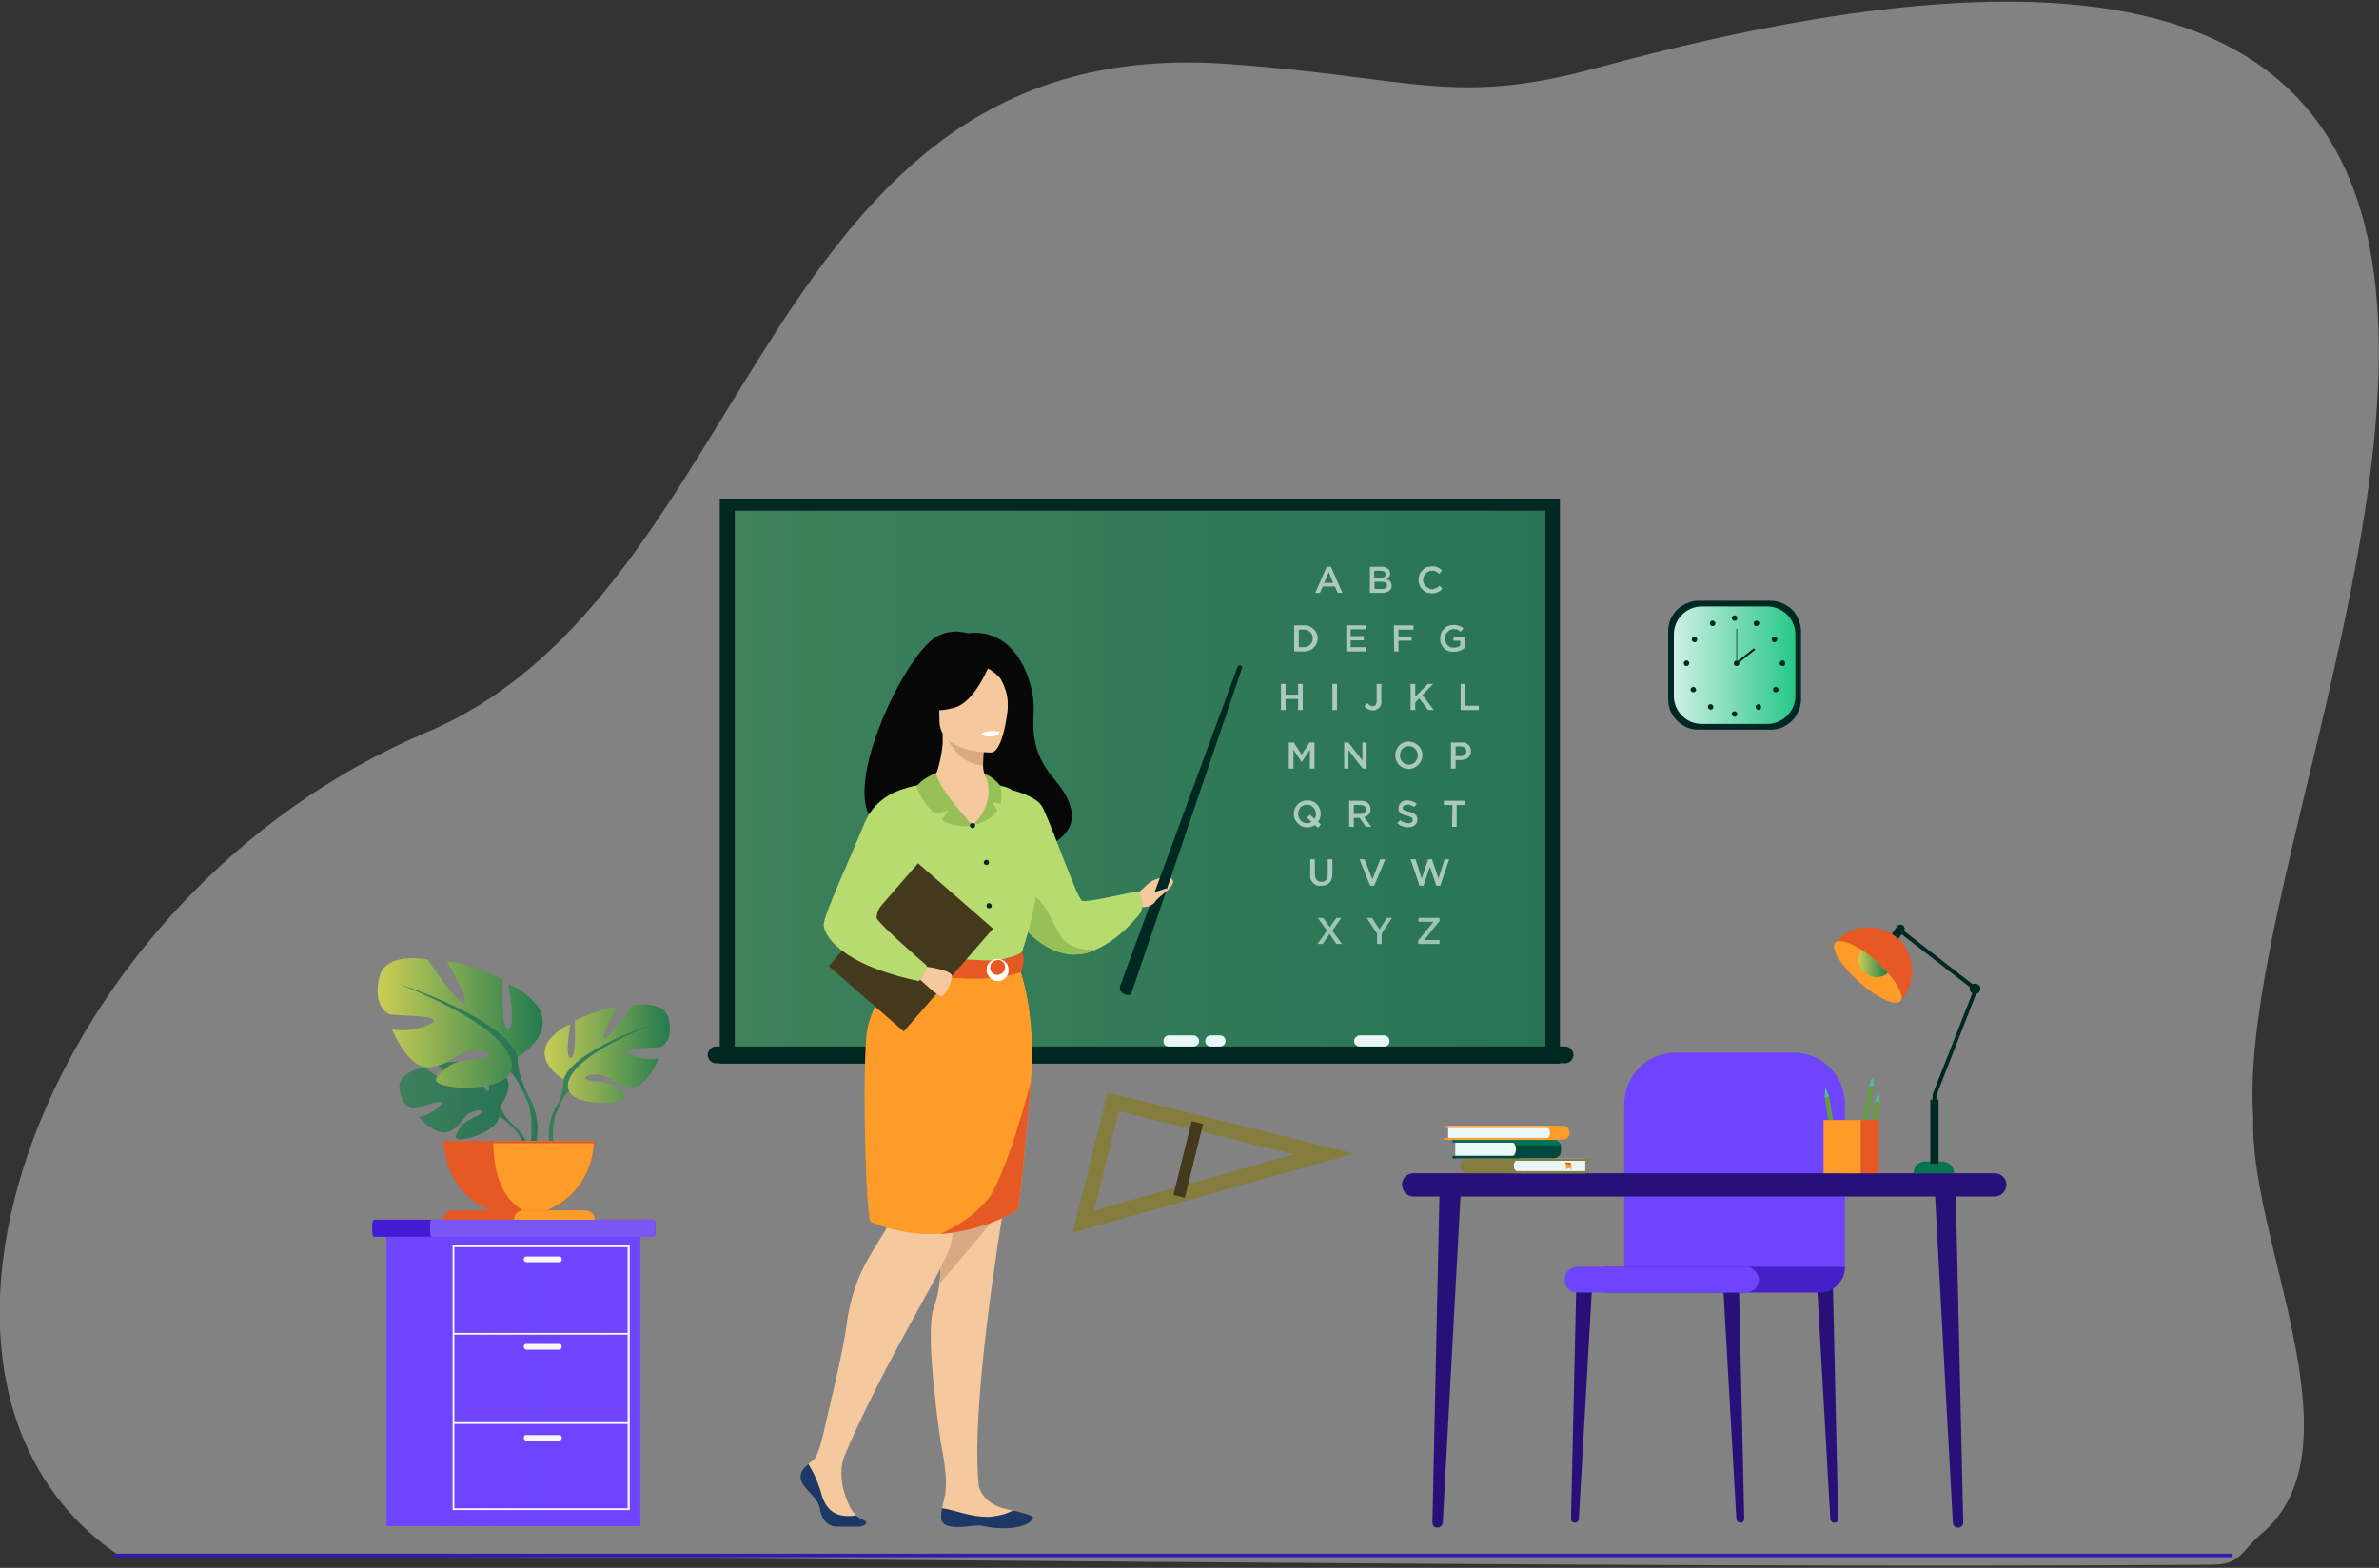 <svg version="1.2" xmlns="http://www.w3.org/2000/svg" viewBox="0 0 666 439" width="666" height="439">
	<rect x="0" y="0" width="666" height="439" fill="#333333" stroke="none"/>
	<title>login-img-purple-svg</title>
	<defs>
		<clipPath clipPathUnits="userSpaceOnUse" id="cp1">
			<path d="m-27-21h744v504h-744z"/>
		</clipPath>
		<linearGradient id="g1" x1="205.7" y1="218.7" x2="432.6" y2="218.7" gradientUnits="userSpaceOnUse">
			<stop offset="0" stop-color="#3e815b"/>
			<stop offset="1" stop-color="#277455"/>
		</linearGradient>
		<linearGradient id="g2" x1="468.6" y1="186.3" x2="502.6" y2="186.3" gradientUnits="userSpaceOnUse">
			<stop offset="0" stop-color="#ceefe5"/>
			<stop offset="1" stop-color="#27c888"/>
		</linearGradient>
		<linearGradient id="g3" x1="123.7" y1="386.8" x2="179.2" y2="386.8" gradientUnits="userSpaceOnUse">
			<stop offset="0" stop-color="#6e44ff" stop-opacity=".7"/>
			<stop offset="1" stop-color="#6e44ff"/>
		</linearGradient>
		<linearGradient id="g4" x1="520.3" y1="269.7" x2="528.5" y2="269.7" gradientUnits="userSpaceOnUse">
			<stop offset="0" stop-color="#cbce55"/>
			<stop offset="1" stop-color="#217b4f"/>
		</linearGradient>
		<linearGradient id="g5" x1="111.8" y1="308.2" x2="142.3" y2="308.2" gradientUnits="userSpaceOnUse">
			<stop offset="0" stop-color="#3e815b"/>
			<stop offset="1" stop-color="#277455"/>
		</linearGradient>
		<linearGradient id="g6" x1="115.4" y1="310.6" x2="144.4" y2="310.6" gradientUnits="userSpaceOnUse">
			<stop offset="0" stop-color="#3e815b"/>
			<stop offset="1" stop-color="#277455"/>
		</linearGradient>
		<linearGradient id="g7" x1="142.8" y1="319.5" x2="148.6" y2="319.5" gradientUnits="userSpaceOnUse">
			<stop offset="0" stop-color="#3e815b"/>
			<stop offset="1" stop-color="#277455"/>
		</linearGradient>
		<linearGradient id="g8" x1="152.5" y1="295" x2="187.5" y2="295" gradientUnits="userSpaceOnUse">
			<stop offset="0" stop-color="#cbce55"/>
			<stop offset="1" stop-color="#217b4f"/>
		</linearGradient>
		<linearGradient id="g9" x1="155.6" y1="299.2" x2="183.1" y2="299.2" gradientUnits="userSpaceOnUse">
			<stop offset="0" stop-color="#3e815b"/>
			<stop offset="1" stop-color="#277455"/>
		</linearGradient>
		<linearGradient id="g10" x1="153.5" y1="315.5" x2="156.7" y2="315.5" gradientUnits="userSpaceOnUse">
			<stop offset="0" stop-color="#3e815b"/>
			<stop offset="1" stop-color="#277455"/>
		</linearGradient>
		<linearGradient id="g11" x1="105.7" y1="286.4" x2="151.9" y2="286.4" gradientUnits="userSpaceOnUse">
			<stop offset="0" stop-color="#cbce55"/>
			<stop offset="1" stop-color="#217b4f"/>
		</linearGradient>
		<linearGradient id="g12" x1="111.5" y1="292" x2="147.7" y2="292" gradientUnits="userSpaceOnUse">
			<stop offset="0" stop-color="#3e815b"/>
			<stop offset="1" stop-color="#277455"/>
		</linearGradient>
		<linearGradient id="g13" x1="146.3" y1="313.5" x2="150.5" y2="313.5" gradientUnits="userSpaceOnUse">
			<stop offset="0" stop-color="#3e815b"/>
			<stop offset="1" stop-color="#277455"/>
		</linearGradient>
	</defs>
	<style>
		.s0 { opacity: .4;fill: #f8f8f8 } 
		.s1 { fill: url(#g1) } 
		.s2 { fill: #002822 } 
		.s3 { fill: #eaf7f9 } 
		.s4 { fill: url(#g2) } 
		.s5 { fill: #451cd5 } 
		.s6 { fill: #7a57f3 } 
		.s7 { fill: #6f45ff } 
		.s8 { fill: url(#g3) } 
		.s9 { fill: #f8f8f8 } 
		.s10 { fill: #271078 } 
		.s11 { fill: #6e44ff } 
		.s12 { fill: #451fc8 } 
		.s13 { fill: #01483f } 
		.s14 { fill: #067254 } 
		.s15 { fill: #c9fce9 } 
		.s16 { fill: #847d3d } 
		.s17 { fill: #fd9c28 } 
		.s18 { fill: #e65924 } 
		.s19 { fill: url(#g4) } 
		.s20 { fill: #45391d } 
		.s21 { fill: #f5c99d } 
		.s22 { fill: #d8a982 } 
		.s23 { fill: #070707 } 
		.s24 { fill: #b8db70 } 
		.s25 { fill: #97c157 } 
		.s26 { fill: #ffffff } 
		.s27 { fill: #1e3865 } 
		.s28 { fill: #679b40 } 
		.s29 { fill: #4ac195 } 
		.s30 { fill: url(#g5) } 
		.s31 { fill: url(#g6) } 
		.s32 { fill: url(#g7) } 
		.s33 { fill: url(#g8) } 
		.s34 { fill: url(#g9) } 
		.s35 { fill: url(#g10) } 
		.s36 { fill: url(#g11) } 
		.s37 { fill: url(#g12) } 
		.s38 { fill: url(#g13) } 
		.s39 { fill: #3918ab } 
	</style>
	<g id="Clip-Path: Group_87-2" clip-path="url(#cp1)">
		<g id="Group_87-2">
			<g id="Group_86">
				<path id="Path_2204" class="s0" d="m630.8 312.9c-1.3 33.8 29.9 90.5 3.6 115.4-7.7 6.2-6.5 9.9-16 9.8-167.5 1.2-416.6-2.4-585.1-2.6-71.6-48.6-21.2-185.1 86.2-230.5 93.4-39.5 92.1-196.5 224.1-187.1 52 3.7 63.2 12 103.1 1.2 346.2-94.3 176.9 194.9 184.1 293.8z"/>
				<g id="Group_85">
					<path id="Rectangle_7" class="s1" d="m205.7 143h226.9v151.5h-226.9z"/>
					<g id="Group_34">
						<path id="Path_2205" fill-rule="evenodd" class="s2" d="m436.7 297.8h-235.2v-158.2h235.2zm-231-3.3h226.9v-151.5h-226.9z"/>
					</g>
					<path id="Path_2206" class="s2" d="m438.2 297.7h-237.8q-0.4 0-0.9-0.2-0.4-0.2-0.7-0.5-0.3-0.3-0.5-0.8-0.2-0.4-0.2-0.8 0-0.5 0.2-0.9 0.2-0.5 0.5-0.8 0.3-0.3 0.7-0.5 0.5-0.2 0.9-0.2h237.8q0.4 0 0.9 0.2 0.4 0.2 0.7 0.5 0.3 0.3 0.5 0.8 0.2 0.4 0.2 0.9 0 0.4-0.2 0.8-0.2 0.5-0.5 0.8-0.3 0.3-0.7 0.5-0.5 0.2-0.9 0.2z"/>
					<path id="Path_2207" class="s3" d="m387.5 293h-6.8q-0.4 0-0.6-0.1-0.3-0.1-0.5-0.3-0.3-0.3-0.4-0.5-0.1-0.3-0.1-0.6 0-0.3 0.1-0.6 0.1-0.3 0.4-0.5 0.2-0.2 0.5-0.4 0.2-0.1 0.6-0.1h6.8q0.3 0 0.6 0.1 0.3 0.2 0.5 0.4 0.2 0.2 0.3 0.5 0.1 0.3 0.1 0.6 0 0.3-0.1 0.6-0.1 0.2-0.3 0.5-0.2 0.2-0.5 0.3-0.3 0.1-0.6 0.1z"/>
					<path id="Rectangle_8" class="s3" d="m337.4 291.5c0-0.9 0.7-1.6 1.5-1.6h2.7c0.8 0 1.5 0.7 1.5 1.6 0 0.8-0.7 1.5-1.5 1.5h-2.7c-0.8 0-1.5-0.7-1.5-1.5z"/>
					<path id="Path_2208" class="s3" d="m334.1 293h-6.9q-0.3 0-0.6-0.1-0.3-0.1-0.5-0.3-0.2-0.3-0.3-0.5-0.1-0.3-0.1-0.6 0-0.3 0.1-0.6 0.1-0.3 0.3-0.5 0.2-0.2 0.5-0.4 0.3-0.1 0.6-0.1h6.9q0.3 0 0.6 0.1 0.3 0.2 0.5 0.4 0.2 0.2 0.4 0.5 0.1 0.3 0.1 0.6 0 0.3-0.1 0.6-0.2 0.2-0.4 0.5-0.2 0.2-0.5 0.3-0.3 0.1-0.6 0.1z"/>
					<g id="Group_41">
						<path id="Rectangle_9" class="s2" d="m475.6 168.2h20c1.1 0 2.3 0.2 3.3 0.7 1 0.4 2 1 2.8 1.8 0.8 0.8 1.4 1.8 1.8 2.8 0.5 1.1 0.7 2.2 0.7 3.3v18.9c0 1.2-0.2 2.3-0.7 3.3-0.4 1.1-1 2-1.8 2.8-0.8 0.8-1.8 1.4-2.8 1.9-1 0.4-2.2 0.6-3.3 0.6h-20c-1.1 0-2.3-0.2-3.3-0.6-1-0.5-2-1.1-2.8-1.9-0.8-0.8-1.4-1.7-1.9-2.8-0.4-1-0.6-2.1-0.6-3.3v-18.9c0-1.1 0.2-2.2 0.6-3.3 0.5-1 1.1-2 1.9-2.8 0.8-0.8 1.8-1.4 2.8-1.8 1-0.5 2.2-0.7 3.3-0.7z"/>
						<path id="Rectangle_10" class="s4" d="m476.4 169.8h18.3q1.6 0 3 0.6 1.5 0.6 2.6 1.7 1.1 1.1 1.7 2.5 0.6 1.5 0.6 3v17.3q0 1.6-0.6 3-0.6 1.4-1.7 2.5-1.1 1.1-2.6 1.7-1.4 0.6-3 0.6h-18.3q-1.5 0-3-0.6-1.4-0.6-2.5-1.7-1.1-1.1-1.7-2.5-0.6-1.4-0.6-3v-17.3q0-1.5 0.6-3 0.6-1.4 1.7-2.5 1.1-1.1 2.5-1.7 1.5-0.6 3-0.6z"/>
						<g id="Group_37">
							<g id="Group_35">
								<path id="Path_2209" class="s2" d="m484.8 173.1c0-0.3 0.2-0.6 0.5-0.7 0.3-0.2 0.6-0.1 0.8 0.1 0.3 0.2 0.3 0.6 0.2 0.9-0.1 0.3-0.4 0.4-0.7 0.4q-0.2 0-0.3 0-0.1-0.1-0.2-0.2-0.2-0.1-0.2-0.2-0.1-0.2-0.1-0.3z"/>
								<path id="Path_2210" class="s2" d="m491 174.2c0.2-0.3 0.5-0.5 0.8-0.4 0.3 0 0.6 0.2 0.7 0.5 0.1 0.3-0.1 0.6-0.3 0.8-0.2 0.2-0.6 0.3-0.9 0.1q-0.1-0.1-0.2-0.2-0.1-0.1-0.1-0.3-0.1-0.1 0-0.3 0-0.1 0-0.2z"/>
								<path id="Path_2211" class="s2" d="m496.4 178.4c0.2-0.2 0.6-0.2 0.8 0 0.3 0.2 0.4 0.5 0.3 0.8 0 0.3-0.3 0.5-0.6 0.6-0.3 0.1-0.6-0.1-0.8-0.3q0-0.2-0.1-0.3 0-0.2 0-0.3 0.1-0.2 0.2-0.3 0-0.1 0.2-0.2z"/>
								<path id="Path_2212" class="s2" d="m499 184.9c0.3 0 0.6 0.2 0.7 0.5 0.1 0.3 0.1 0.6-0.1 0.9-0.3 0.2-0.6 0.2-0.9 0.1-0.3-0.1-0.5-0.4-0.5-0.7q0-0.1 0.1-0.3 0.1-0.1 0.2-0.2 0.1-0.1 0.2-0.2 0.2-0.1 0.3-0.1z"/>
								<path id="Path_2213" class="s2" d="m497.7 192.6c0.2 0.2 0.3 0.6 0.1 0.9-0.2 0.3-0.6 0.4-1 0.3-0.3-0.1-0.5-0.5-0.4-0.9 0-0.3 0.4-0.6 0.7-0.6q0.1 0 0.2 0 0 0.1 0.1 0.1 0.1 0 0.1 0.1 0.1 0 0.2 0.1z"/>
								<path id="Path_2214" class="s2" d="m492.8 197.4c0.3 0.3 0.3 0.7 0.1 1-0.2 0.3-0.6 0.4-0.9 0.3-0.4-0.2-0.5-0.5-0.5-0.9 0.1-0.4 0.4-0.6 0.8-0.6q0.1 0 0.1 0 0.1 0 0.2 0 0 0.1 0.1 0.1 0.1 0 0.1 0.1z"/>
								<path id="Path_2215" class="s2" d="m484.8 199.9c0-0.3 0.2-0.6 0.5-0.7 0.3-0.1 0.6-0.1 0.8 0.2 0.3 0.2 0.3 0.5 0.2 0.8-0.1 0.3-0.4 0.5-0.7 0.5q-0.2 0-0.3-0.1-0.1 0-0.2-0.2-0.2-0.1-0.2-0.2-0.1-0.1-0.1-0.3z"/>
							</g>
							<g id="Group_36">
								<path id="Path_2216" class="s2" d="m480.2 174.3q0 0.1 0 0.1 0 0.1 0 0.2 0 0.1 0 0.1c-0.1 0.4-0.4 0.6-0.8 0.6-0.4 0-0.7-0.3-0.7-0.7-0.1-0.3 0.2-0.7 0.5-0.8 0.4-0.1 0.7 0 0.9 0.4q0.1 0 0.1 0.1z"/>
								<path id="Path_2217" class="s2" d="m475 178.6q0.1 0.1 0.1 0.3 0.1 0.1 0 0.3 0 0.1-0.1 0.3c-0.1 0.2-0.4 0.4-0.8 0.3-0.3-0.1-0.5-0.3-0.6-0.6 0-0.3 0.1-0.6 0.3-0.8 0.3-0.2 0.6-0.2 0.9 0q0.1 0.1 0.2 0.2z"/>
								<path id="Path_2218" class="s2" d="m472.5 185q0.1 0.1 0.2 0.2 0.1 0.1 0.2 0.2 0 0.2 0 0.3c0 0.3-0.2 0.6-0.4 0.7-0.3 0.1-0.7 0.1-0.9-0.1-0.2-0.3-0.3-0.6-0.2-0.9 0.2-0.3 0.4-0.5 0.8-0.5q0.1 0 0.3 0.1z"/>
								<path id="Path_2219" class="s2" d="m473.6 192.5q0.1-0.1 0.2-0.1 0 0 0.1-0.1 0.1 0 0.1 0c0.4 0 0.7 0.3 0.8 0.6 0.1 0.4-0.1 0.8-0.5 0.9-0.3 0.1-0.7 0-0.9-0.3-0.2-0.3-0.2-0.7 0.1-0.9q0.1-0.1 0.1-0.1z"/>
								<path id="Path_2220" class="s2" d="m478.6 197.2q0.1 0 0.3 0 0.1 0 0.3 0 0.1 0.1 0.2 0.2c0.3 0.2 0.3 0.6 0.2 0.8-0.1 0.3-0.4 0.5-0.7 0.5-0.3 0-0.6-0.2-0.7-0.5-0.1-0.2-0.1-0.6 0.1-0.8q0.2-0.1 0.3-0.2z"/>
							</g>
						</g>
						<g id="Group_40">
							<path id="Path_2221" class="s2" d="m485.4 185.7c0-0.3 0.2-0.6 0.5-0.7 0.3-0.1 0.6 0 0.8 0.2 0.2 0.2 0.3 0.5 0.2 0.8-0.2 0.3-0.4 0.5-0.7 0.5q-0.2 0-0.3-0.1-0.2 0-0.3-0.1-0.1-0.1-0.2-0.3 0-0.1 0-0.3z"/>
							<g id="Group_38">
								<path id="Rectangle_11" class="s2" d="m486.1 176.1h0.2v9.6h-0.2z"/>
							</g>
							<g id="Group_39">
								<path id="Rectangle_12" class="s2" d="m485.9 185.5l5.1-4 0.4 0.4-5.1 4.1z"/>
							</g>
						</g>
					</g>
					<path id="Path_2222" class="s5" d="m183.5 342.8v2.2c0 0.7-0.3 1.3-0.6 1.3h-78.2c-0.3 0-0.5-0.6-0.5-1.3v-2.2c0-0.7 0.2-1.3 0.5-1.3h78.2c0.3 0 0.6 0.6 0.6 1.3z"/>
					<path id="Path_2223" class="s6" d="m183.5 342.8v2.2c0 0.7-0.2 1.3-0.5 1.3h-62.1c-0.3 0-0.5-0.6-0.5-1.3v-2.2c0-0.7 0.2-1.3 0.5-1.3h62.1c0.3 0 0.5 0.6 0.5 1.3z"/>
					<path id="Rectangle_13" class="s7" d="m108.2 346.3h71v81h-71z"/>
					<path id="Rectangle_14" class="s8" d="m123.7 346.3h55.5v81h-55.5z"/>
					<g id="Group_45">
						<g id="Group_42">
							<path id="Path_2224" fill-rule="evenodd" class="s9" d="m176.3 422.8h-49.6v-74.2h49.6zm-49.1-0.5h48.5v-73.1h-48.5z"/>
						</g>
						<g id="Group_43">
							<path id="Rectangle_15" class="s9" d="m127 373.2h49v0.5h-49z"/>
						</g>
						<g id="Group_44">
							<path id="Rectangle_16" class="s9" d="m127 398.2h49v0.5h-49z"/>
						</g>
						<path id="Path_2225" class="s9" d="m156.5 353.4h-9.1q-0.2 0-0.3-0.1-0.1 0-0.3-0.1-0.1-0.1-0.1-0.3-0.1-0.1-0.1-0.3 0-0.2 0.1-0.3 0-0.2 0.1-0.3 0.2-0.1 0.3-0.1 0.1-0.1 0.3-0.1h9.1q0.2 0 0.3 0.1 0.2 0 0.3 0.1 0.1 0.1 0.1 0.3 0.1 0.1 0.1 0.3 0 0.2-0.1 0.3 0 0.2-0.1 0.3-0.1 0.1-0.3 0.1-0.1 0.1-0.3 0.1z"/>
						<path id="Path_2226" class="s9" d="m156.5 377.9h-9.1q-0.2 0-0.3-0.1-0.1-0.1-0.3-0.2-0.1-0.1-0.1-0.2-0.1-0.2-0.1-0.3 0-0.2 0.1-0.3 0-0.2 0.1-0.3 0.2-0.1 0.3-0.2 0.1 0 0.3 0h9.1q0.2 0 0.3 0 0.2 0.1 0.3 0.2 0.1 0.1 0.1 0.3 0.1 0.1 0.1 0.3 0 0.1-0.1 0.3 0 0.1-0.1 0.2-0.1 0.1-0.3 0.2-0.1 0.1-0.3 0.1z"/>
						<path id="Path_2227" class="s9" d="m156.5 403.4h-9.1q-0.2 0-0.3-0.1-0.1-0.1-0.3-0.2-0.1-0.1-0.1-0.2-0.1-0.2-0.1-0.3 0-0.2 0.1-0.3 0-0.2 0.1-0.3 0.2-0.1 0.3-0.2 0.1 0 0.3 0h9.1q0.2 0 0.3 0 0.2 0.1 0.3 0.2 0.1 0.1 0.1 0.3 0.1 0.1 0.1 0.3 0 0.1-0.1 0.3 0 0.1-0.1 0.2-0.1 0.1-0.3 0.2-0.1 0.1-0.3 0.1z"/>
					</g>
					<g id="Group_46">
						<path id="Path_2228" class="s10" d="m486.8 426.3q-0.2-0.1-0.3-0.3-0.2-0.1-0.3-0.3-0.1-0.2-0.1-0.4l-3.8-67 4.5 0.6 1.5 66.4q0 0.2-0.1 0.4 0 0.2-0.2 0.3-0.1 0.2-0.3 0.3-0.2 0-0.4 0h-0.1q-0.2 0-0.4 0z"/>
					</g>
					<g id="Group_47">
						<path id="Path_2229" class="s10" d="m513.1 426.3q-0.2-0.1-0.3-0.3-0.2-0.1-0.3-0.3-0.1-0.2-0.1-0.4l-3.8-67 4.5 0.6 1.5 66.4q0 0.2 0 0.4-0.1 0.2-0.3 0.3-0.1 0.2-0.3 0.3-0.2 0-0.4 0h-0.1q-0.2 0-0.4 0z"/>
					</g>
					<g id="Group_48">
						<path id="Path_2230" class="s10" d="m440.9 426.3h-0.1q-0.2 0-0.4 0-0.2-0.1-0.3-0.3-0.2-0.1-0.2-0.3-0.1-0.2-0.1-0.4l1.5-66.4 4.5-0.6-3.8 67q0 0.2-0.1 0.4-0.1 0.2-0.3 0.3-0.1 0.2-0.3 0.3-0.2 0-0.4 0z"/>
					</g>
					<path id="Path_2231" class="s11" d="m454.7 356.5v-47.3c0-1.9 0.4-3.8 1.1-5.6 0.7-1.7 1.8-3.3 3.1-4.7 1.4-1.3 3-2.4 4.7-3.1 1.8-0.7 3.7-1.1 5.6-1.1h32.8c1.9 0 3.8 0.4 5.6 1.1 1.7 0.7 3.3 1.8 4.7 3.1 1.3 1.4 2.4 3 3.1 4.7 0.7 1.8 1.1 3.7 1.1 5.6v45.5z"/>
					<path id="Rectangle_17" class="s12" d="m509.3 361.9h-60.5v-7.2h67.7q0 1.5-0.5 2.8-0.6 1.3-1.6 2.3-1 1-2.3 1.6-1.3 0.5-2.8 0.5z"/>
					<path id="Rectangle_18" class="s11" d="m488.8 361.9h-47.2q-0.7 0-1.4-0.3-0.6-0.2-1.2-0.7-0.5-0.5-0.7-1.2-0.3-0.7-0.3-1.4 0-0.7 0.3-1.3 0.2-0.7 0.7-1.2 0.6-0.5 1.2-0.8 0.7-0.3 1.4-0.3h47.2q0.7 0 1.3 0.3 0.7 0.3 1.2 0.8 0.5 0.5 0.8 1.2 0.3 0.6 0.3 1.3 0 0.7-0.3 1.4-0.3 0.7-0.8 1.2-0.5 0.5-1.2 0.7-0.6 0.3-1.3 0.3z"/>
					<g id="Group_51">
						<g id="Group_49">
							<path id="Path_2232" class="s10" d="m547.6 427.6q-0.3-0.1-0.5-0.3-0.2-0.2-0.3-0.5-0.1-0.2-0.1-0.5l-5.1-93.8 5.9 0.7 2.1 93.1q0 0.3-0.1 0.5-0.1 0.3-0.3 0.5-0.2 0.2-0.4 0.3-0.3 0.1-0.6 0.1h-0.1q-0.3 0-0.5-0.1z"/>
						</g>
						<g id="Group_50">
							<path id="Path_2233" class="s10" d="m402.4 427.7h-0.1q-0.3 0-0.5-0.1-0.3-0.1-0.5-0.3-0.1-0.2-0.2-0.5-0.1-0.2-0.1-0.5l2-93.1 6-0.7-5.1 93.8q0 0.3-0.1 0.5-0.2 0.3-0.4 0.5-0.2 0.2-0.4 0.3-0.3 0.1-0.6 0.1z"/>
						</g>
						<path id="Rectangle_19" class="s10" d="m392.5 331.7c0-1.8 1.4-3.2 3.2-3.2h162.7c1.8 0 3.3 1.4 3.3 3.2 0 1.8-1.5 3.3-3.3 3.3h-162.7c-1.8 0-3.2-1.5-3.2-3.3z"/>
					</g>
					<g id="Group_58">
						<g id="Group_53">
							<g id="Group_52">
								<path id="Rectangle_20" class="s3" d="m407.4 319.1h14.4q0.5 0 1 0.2 0.4 0.2 0.8 0.6 0.4 0.4 0.6 0.8 0.2 0.5 0.2 1 0 0.6-0.2 1.1-0.2 0.4-0.6 0.8-0.4 0.4-0.9 0.6-0.5 0.2-1 0.2h-14.3z"/>
								<path id="Path_2234" class="s13" d="m437 321.3v0.8q0 0.4-0.1 0.9-0.2 0.4-0.5 0.7-0.4 0.3-0.8 0.5-0.4 0.2-0.9 0.2h-27.8q0 0-0.1 0-0.1-0.1-0.1-0.1-0.1-0.1-0.1-0.1 0-0.1 0-0.1v-0.2q0 0 0-0.1 0 0 0.1-0.1 0 0 0.1-0.1 0.1 0 0.1 0h17q0.1-0.1 0.2-0.3 0.1-0.2 0.1-0.3 0.1-0.2 0.1-0.4 0.1-0.2 0.1-0.4v-1q0-0.1-0.1-0.3 0-0.2-0.1-0.3 0-0.2-0.1-0.4-0.1-0.1-0.2-0.3h-17q0 0-0.1 0-0.1 0-0.1-0.1-0.1 0-0.1-0.1 0 0 0-0.1v-0.1q0-0.1 0-0.1 0-0.1 0.1-0.2 0 0 0.1 0 0.1 0 0.1 0h28q0.4 0 0.8 0.1 0.4 0.2 0.7 0.5 0.3 0.3 0.5 0.7 0.1 0.4 0.1 0.8z"/>
								<path id="Path_2235" class="s14" d="m436.9 320.7h-12.6q0-0.1-0.1-0.2 0-0.1-0.1-0.2 0-0.1-0.1-0.2 0-0.1-0.1-0.2h-17q0 0-0.1 0-0.1 0-0.1-0.1-0.1 0-0.1-0.1 0 0 0-0.1v-0.1q0-0.1 0-0.2 0 0 0.1-0.1 0 0 0.1 0 0.1-0.1 0.1-0.1h28q0.3 0 0.7 0.2 0.3 0.1 0.6 0.3 0.2 0.2 0.4 0.5 0.2 0.3 0.3 0.6z"/>
							</g>
							<path id="Path_2236" class="s15" d="m407.4 321.8l2 0.1h-2z"/>
							<path id="Path_2237" class="s15" d="m407.4 322.6l4.9 0.1h-4.9z"/>
						</g>
						<g id="Group_57">
							<g id="Group_55">
								<g id="Group_54">
									<path id="Path_2238" class="s16" d="m410.1 328.3q-0.4-0.2-0.7-0.5-0.3-0.3-0.4-0.6-0.2-0.4-0.2-0.9 0-0.3 0.2-0.7 0.1-0.4 0.4-0.6 0.3-0.3 0.6-0.5 0.4-0.1 0.8-0.1h15.9v4.1h-15.8q-0.4 0-0.8-0.2z"/>
									<path id="Path_2239" class="s3" d="m425 328.3q-0.4-0.2-0.6-0.5-0.3-0.2-0.5-0.6-0.1-0.4-0.1-0.8 0-0.4 0.1-0.8 0.2-0.3 0.4-0.6 0.3-0.3 0.7-0.5 0.4-0.1 0.8-0.1h18v4.1h-18q-0.4 0-0.8-0.2z"/>
									<path id="Path_2240" class="s16" d="m422.4 328.4q0 0-0.1 0 0-0.1 0-0.1-0.1-0.1-0.1-0.1 0-0.1 0.1-0.2 0 0 0-0.1 0.1 0 0.1 0 0.1 0 0.1 0h21.9q0.1-0.1 0.1 0 0.1 0 0.1 0 0.1 0.1 0.1 0.1 0 0.1 0 0.2 0 0 0 0.1 0 0-0.1 0.1 0 0-0.1 0 0 0.1-0.1 0.1h-21.8q-0.1 0-0.2-0.1z"/>
									<path id="Path_2241" class="s16" d="m422.4 325q0-0.1-0.1-0.1 0 0 0-0.1-0.1-0.1-0.1-0.1 0-0.1 0.1-0.1 0-0.1 0-0.1 0.1-0.1 0.1-0.1 0.1 0 0.1 0h21.9q0.1 0 0.1 0 0.1 0 0.1 0.1 0.1 0 0.1 0.1 0 0 0 0.1 0 0 0 0.1 0 0.1-0.1 0.1 0 0-0.1 0.1 0 0-0.1 0h-21.8q-0.1 0-0.2 0z"/>
								</g>
								<path id="Path_2242" class="s15" d="m443.8 326.5h-2.4l2.4-0.1z"/>
								<path id="Path_2243" class="s15" d="m443.8 325.6l-5.8-0.1h5.8z"/>
							</g>
							<g id="Group_56">
								<path id="Path_2244" class="s17" d="m439.5 325.5q0 0 0.1 0 0 0.1 0 0.1 0 0 0.1 0 0 0 0 0.1 0.1 0 0.1 0.1 0 0.1 0 0.1 0.1 0.1 0.1 0.2 0 0.1 0 0.1v1.2l-0.7-0.4-0.8 0.4c0 0 0-0.9 0-1.2q0-0.1 0-0.1 0 0 0 0 0 0 0-0.1 0 0 0 0 0-0.1-0.1-0.1 0-0.1 0-0.2-0.1 0-0.1-0.1-0.1 0-0.1-0.1z"/>
								<path id="Path_2245" class="s18" d="m439.5 325.5c0.3 0.1 0.4 0.5 0.4 0.5h-1.5q0-0.1-0.1-0.1 0-0.1 0-0.2-0.1 0-0.1-0.1-0.1 0-0.1-0.1z"/>
							</g>
						</g>
					</g>
					<g id="Group_62">
						<g id="Group_61">
							<g id="Group_60">
								<g id="Group_59">
									<path id="Rectangle_21" class="s17" d="m429.7 315.2h7.8q0.4 0 0.7 0.2 0.4 0.1 0.7 0.4 0.2 0.3 0.4 0.6 0.1 0.3 0.1 0.7 0 0.4-0.1 0.8-0.2 0.4-0.5 0.7-0.3 0.2-0.6 0.4-0.4 0.1-0.8 0.1h-7.7z"/>
									<path id="Path_2246" class="s3" d="m431.9 319.1h-26.5v-3.9h26.6q0.4 0 0.7 0.2 0.4 0.1 0.7 0.4 0.2 0.3 0.4 0.6 0.1 0.4 0.1 0.8 0 0.4-0.1 0.7-0.2 0.4-0.5 0.7-0.2 0.2-0.6 0.4-0.4 0.1-0.8 0.1z"/>
									<path id="Path_2247" class="s17" d="m435.8 319.1h-31.4q0 0-0.1 0 0 0-0.1 0 0-0.1 0-0.1-0.1-0.1-0.1-0.2 0 0 0.1-0.1 0 0 0-0.1 0.1 0 0.1 0 0.1 0 0.1 0h31.4q0 0 0.1 0 0 0 0.1 0 0 0.1 0 0.1 0.1 0.1 0.1 0.1 0 0.1-0.1 0.2 0 0 0 0.1-0.1 0-0.1 0-0.1 0-0.1 0z"/>
									<path id="Path_2248" class="s17" d="m435.8 315.8h-31.4q0 0-0.1 0 0 0-0.1-0.1 0 0 0-0.1-0.1 0-0.1-0.1 0 0 0.1-0.1 0 0 0-0.1 0.1 0 0.1 0 0.1-0.1 0.1-0.1h31.4q0 0 0.1 0.1 0 0 0.1 0 0 0.1 0 0.1 0.1 0.1 0.1 0.1 0 0.1-0.1 0.1 0 0.1 0 0.1-0.1 0.1-0.1 0.1-0.1 0-0.1 0z"/>
								</g>
							</g>
						</g>
					</g>
					<g id="Group_67">
						<g id="Group_64">
							<g id="Group_63">
								<path id="Path_2249" class="s2" d="m542.1 325.8h-1.1v-19.3l11.5-29.3-20.5-15.9 0.7-0.9 21.1 16.4-11.7 29.9z"/>
							</g>
							<path id="Path_2250" class="s2" d="m529.7 263.4q-0.2-0.2-0.3-0.4-0.1-0.2-0.2-0.4 0-0.2 0-0.4 0.1-0.3 0.2-0.4l1.7-2.4q0.1-0.2 0.3-0.4 0.2-0.1 0.5-0.1 0.2 0 0.4 0 0.2 0.1 0.4 0.2 0.2 0.1 0.3 0.3 0.1 0.2 0.2 0.4 0 0.2 0 0.5-0.1 0.2-0.2 0.4l-1.7 2.4q-0.2 0.2-0.3 0.3-0.2 0.1-0.5 0.2-0.2 0-0.4-0.1-0.2 0-0.4-0.1z"/>
							<path id="Path_2251" class="s2" d="m551.4 276.9c0-0.6 0.4-1.2 0.9-1.4 0.6-0.2 1.2-0.1 1.7 0.3 0.4 0.4 0.5 1.1 0.3 1.6-0.3 0.6-0.8 1-1.4 1q-0.3 0-0.6-0.2-0.2-0.1-0.4-0.3-0.3-0.2-0.4-0.5-0.1-0.2-0.1-0.5z"/>
						</g>
						<g id="Group_65">
							<path id="Path_2252" class="s18" d="m532.2 280q-0.1 0.1-0.1 0.2-0.1 0.1-0.2 0.2c-1.5 1.3-6.6-1.1-11.5-5.5-4.9-4.4-7.9-9.2-6.7-10.8q0-0.1 0.1-0.2 0.1-0.1 0.2-0.2c2.1-2.4 5.2-3.9 8.4-4.1 3.3-0.1 6.4 1 8.9 3.1 2.4 2.2 3.8 5.2 4 8.5 0.2 3.2-0.9 6.4-3.1 8.8z"/>
							<path id="Path_2253" class="s17" d="m532.1 280.2q-0.1 0-0.1 0.1 0 0 0 0 0 0-0.1 0 0 0 0 0 0 0.1 0 0.1c-1.5 1.3-6.6-1.1-11.5-5.5-4.9-4.4-7.9-9.1-6.7-10.8q0 0 0 0 0-0.1 0-0.1 0 0 0 0 0 0 0.1 0 0 0 0-0.1 0 0 0 0 0 0 0 0 0 0 0 0c1.1-1 3.9-0.1 7.2 2q0.6 0.4 1.2 0.8 0.5 0.4 1.1 0.8 0.5 0.5 1 0.9 0.6 0.4 1.1 0.9 0.4 0.4 0.8 0.8 0.4 0.3 0.8 0.7 0.4 0.4 0.8 0.8 0.4 0.4 0.7 0.8c3 3.4 4.5 6.5 3.6 7.8z"/>
							<path id="Path_2254" class="s19" d="m528.5 272.4c-0.9 0.8-2.1 1.2-3.2 1.2-1.2 0-2.4-0.5-3.3-1.3-0.9-0.7-1.5-1.8-1.6-3-0.2-1.2 0-2.4 0.6-3.4q0.6 0.4 1.2 0.8 0.5 0.4 1.1 0.8 0.5 0.4 1.1 0.9 0.5 0.4 1 0.9 0.4 0.4 0.8 0.7 0.4 0.4 0.8 0.8 0.4 0.4 0.8 0.8 0.4 0.4 0.7 0.8z"/>
						</g>
						<g id="Group_66">
							<path id="Rectangle_22" class="s14" d="m538.8 325.2h5q0.6 0 1.2 0.3 0.6 0.2 1.1 0.7 0.4 0.4 0.7 1 0.2 0.6 0.2 1.3h-11.3v-0.2q0-0.6 0.3-1.2 0.2-0.5 0.6-1 0.5-0.4 1-0.6 0.6-0.3 1.2-0.3z"/>
							<path id="Rectangle_23" class="s2" d="m540.4 307.9h2.3v17.9h-2.3z"/>
						</g>
					</g>
					<g id="Group_68">
						<path id="Path_2255" fill-rule="evenodd" class="s16" d="m300.3 345.1l9.8-39.2 68.9 17.1zm12.9-34l-6.9 27.8 55.9-15.7z"/>
					</g>
					<path id="Rectangle_24" class="s20" d="m333.6 313.9l3.2 0.8-5.1 20.7-3.2-0.8z"/>
					<g id="Group_71">
						<path id="Path_2256" class="s21" d="m280.9 338.3c-4.7 29.4-8.6 61.1-6.9 77.8 1.4 4.7 5.7 6.2 9.5 6.8l-2.6 2.9-7.4 0.4-9.8-3.9q0.2-0.6 0.3-1.3 0.2-0.6 0.3-1.3 0.2-0.7 0.3-1.3 0.1-0.7 0.1-1.4c0.6-3.9-1.3-12.9-1.3-12.9 0 0-4.7-31-2-37.9q0.3-0.8 0.5-1.6 0.3-0.9 0.5-1.7 0.2-0.9 0.3-1.7 0.2-0.9 0.3-1.7c0.8-6.3 0.3-13.8-0.2-21.1-0.6-8-1.2-15.7-0.5-21.2q0.8-5.9 1.4-11.8 0.6-5.9 1.1-11.8 0.4-5.9 0.6-11.8 0.3-6 0.4-11.9h19.2c0 0 5.5 15.5 2.9 28.8-2.1 11.3-4.6 25.1-7 39.6z"/>
						<path id="Path_2257" class="s22" d="m263 359.5c0.8-6.3 0.3-13.8-0.2-21.1l14.2-5.8 3.9 5.7c-0.6 0.7-11.1 13.2-17.9 21.2z"/>
						<path id="Path_2258" class="s21" d="m318.2 250.5q0.5-0.5 0.9-0.9 0.5-0.5 1-0.9 0.4-0.4 0.9-0.9 0.5-0.4 1-0.8c1.5-1.1 5.9-2.3 6.4-0.3 0.2 0.8-1.4 2.7-2.5 3.4-1.1 0.6-1.3 1.5-2.4 2.7-1.2 1.2-4.1 1.2-4.1 1.2z"/>
						<path id="Path_2259" class="s23" d="m262.3 178.2q1-0.5 2.1-0.9 1-0.3 2.1-0.4 1.1-0.2 2.2 0 1.1 0.1 2.2 0.4c14.5-1.7 18.7 15.2 18.5 21-0.2 5.8-0.8 12.1 5.6 19.7 18.7 21.8-20.4 22.8-20.4 22.8-0.4-17.5-21.3-11.1-20.4-9.4-26.8 6.5-2.6-47.6 8.1-53.2z"/>
						<path id="Path_2260" class="s24" d="m283.2 221.2c0 0 6.5 1.5 8.4 4.4 1.9 2.9 9.9 25.9 11.3 26.6 1.3 0.7 15.4-2.9 15.7-2.5q0.5 0.6 0.8 1.3 0.3 0.7 0.4 1.4 0.1 0.8 0 1.5-0.1 0.8-0.4 1.5c0 0-5.3 7.3-12.5 10.4q-0.9 0.5-1.9 0.8-1 0.3-2 0.5-1 0.1-2.1 0.2-1 0-2-0.2c-5.9-0.8-10.6-5.2-13.6-9q-0.6-0.7-1.1-1.4-0.5-0.7-1-1.5-0.5-0.7-0.9-1.5-0.5-0.7-0.9-1.5z"/>
						<path id="Path_2261" class="s25" d="m286.4 251c4.3-2.7 7.4 5.5 10.3 10.7 2.8 5 10 4.2 10.2 4.1q-0.9 0.5-1.9 0.8-1 0.3-2 0.5-1 0.1-2.1 0.1-1 0.1-2-0.1c-5.9-0.8-10.6-5.2-13.6-9-0.7-3-0.8-5.9 1.1-7.1z"/>
						<path id="Path_2262" class="s21" d="m240.8 427.5h-6.6c-1.9 0-4.1-1.4-4.7-4.9-0.5-3.5-4.5-5.4-5.3-8.2-0.6-2 0.8-3.4 2.1-4.5 0.6-0.5 1.2-0.9 1.6-1.3 1.3-1.3 2.6-7.2 2.6-7.2l7 3.7q-0.7 1.3-1.2 2.8-0.5 1.5-0.7 3-0.1 1.5 0 3 0.1 1.6 0.5 3.1c0.9 2.9 1.7 5.6 3.6 7.3q0.2 0.2 0.4 0.3 0.2 0.2 0.4 0.3 0.2 0.1 0.4 0.2 0.2 0.1 0.4 0.2c3.1 1.4-0.5 2.2-0.5 2.2z"/>
						<path id="Path_2263" class="s24" d="m253.9 220.6c12.8-3.7 28.6-0.8 29.3 0.6q1.1 2.1 2 4.2 1 2.1 1.8 4.3 0.9 2.2 1.6 4.4 0.7 2.2 1.2 4.5c2.7 10.3-3.9 28.5-3.9 28.5l-14.3 4.3-4.6-1.1-12.9-3.2c0 0-1.7-0.5-3.2-3.9-0.6-1.4-4.8-6.9-5-11.1q-0.1-1.4-0.1-2.8-0.1-1.4-0.1-2.9 0-1.4 0.1-2.8 0-1.4 0.1-2.9z"/>
						<path id="Path_2264" class="s21" d="m280 271.4c0 0 4.6 19 1.8 23.7-11.8 19.8-14.7 46.7-15.3 51.8-0.9 7.2-15.7 27.8-30 60.4l-6-5.9c2.7-11.7 5.7-24.1 6.5-30.4 2.3-17.9 10.9-23.6 12.5-30.7 2.1-9.6-7.5-36.8-6.5-46.7 1-9.8 11.9-24.3 11.9-24.3z"/>
						<path id="Path_2265" class="s17" d="m288.6 302.8c-1.6 19.4-3.5 35.8-3.5 35.8q-2.4 1.5-5.1 2.7-2.6 1.2-5.4 2-2.8 0.9-5.6 1.4-2.9 0.6-5.8 0.7-2.4 0.2-4.9 0.1-2.5-0.2-5-0.6-2.4-0.4-4.8-1.1-2.4-0.7-4.7-1.7c-1.5-0.7-2.6-46.9-0.9-54.4 1.6-7.5 9.1-17.8 9.1-17.8l33.4 1.3c0 0 4.8 12.1 3.2 31.6z"/>
						<path id="Path_2266" class="s18" d="m286.5 267.9q0.1 0.8 0 1.5 0 0.7-0.2 1.4-0.2 0.7-0.6 1.4c-11.8 4.4-32.3-0.4-32.3-0.8q0-0.5 0-1.1 0.1-0.5 0.1-1 0.1-0.6 0.3-1.1 0.1-0.5 0.3-1.1c0 0 16.8 1.9 23.5 1.8 5.7-0.1 8.6-2.4 8.6-2.4q0.2 0.7 0.3 1.4z"/>
						<g id="Group_69">
							<path id="Path_2267" fill-rule="evenodd" class="s26" d="m276.2 271.2c0.1-1.2 1-2.2 2.1-2.6 1.2-0.3 2.5 0 3.3 0.9 0.8 0.9 1 2.3 0.5 3.4-0.5 1.1-1.6 1.8-2.8 1.8q-0.7 0-1.3-0.3-0.6-0.3-1-0.8-0.4-0.5-0.7-1.1-0.2-0.6-0.1-1.3zm1 0c0.1 0.8 0.7 1.5 1.5 1.7 0.8 0.2 1.6-0.1 2.2-0.7 0.5-0.6 0.6-1.5 0.3-2.3-0.4-0.7-1.1-1.2-1.9-1.2q-0.5 0.1-0.9 0.3-0.4 0.2-0.7 0.5-0.3 0.4-0.4 0.8-0.1 0.5-0.1 0.9z"/>
						</g>
						<path id="Rectangle_25" class="s20" d="m253 288.8l-21-18.3 25-28.8 21 18.3z"/>
						<path id="Path_2268" class="s21" d="m258.8 270.6c0 0 7.7 0.9 7.7 2.7-0.1 1.8-1.9 5.6-2.9 5.7-0.9 0.2-6.3-5-6.3-5z"/>
						<path id="Path_2269" class="s24" d="m260 238.5c-12.3 12.3-14.5 15.8-14.6 18.4 0 1.4 14 13.4 14 13.4 0.1 2-2.2 4.4-2.2 4.4-22.4-4.8-26.6-13.1-26.6-15.8 0-2.7 7.5-18.8 11.4-28.4 4-9.6 14.2-10.3 14.2-10.3 0 0 7.1 14.9 3.8 18.3z"/>
						<g id="Group_70">
							<path id="Path_2270" class="s2" d="m316.5 278.3q-0.1 0.2-0.3 0.3-0.3 0-0.5 0-0.2 0-0.4 0l-0.8-0.4q-0.3-0.1-0.5-0.4-0.3-0.2-0.4-0.5-0.1-0.3-0.1-0.6 0-0.3 0.1-0.7l32.8-89.2c0.2-0.4 0.3-0.6 0.7-0.5l0.4 0.1c0.4 0.2 0.2 0.6 0.1 1l-30.8 90.5q-0.1 0.2-0.3 0.4z"/>
						</g>
						<path id="Path_2271" class="s21" d="m320.9 250q0.4 0 0.8 0 0.3-0.1 0.7-0.1 0.4-0.1 0.7-0.1 0.4-0.1 0.7-0.2c1.2-0.3 2.7-0.9 2.7-0.9 0.9 0.7-2.2 2.4-3 3.6-0.6 1-1.3 1.3-3.1 1.7z"/>
						<path id="Path_2272" class="s27" d="m263.5 425.1q-0.1-0.3 0-0.7 0-0.3 0-0.7 0-0.3 0.1-0.7 0-0.3 0.1-0.7c2.8 0.3 6.9 2 10.9 2.3q1.2 0.1 2.3 0.1 1.1-0.1 2.2-0.3 1.1-0.2 2.2-0.5 1.1-0.4 2.1-0.9l0.1-0.1c3.1 0.8 6 1.4 5.7 2.2-0.3 0.8-2.3 2.8-8.3 2.8-6-0.1-4.9-1.2-9.2-0.6-4.2 0.5-8 0.5-8.2-2.2z"/>
						<path id="Path_2273" class="s27" d="m240.8 427.5h-6.6c-1.9 0-4.1-1.4-4.7-4.9-0.5-3.5-4.5-5.4-5.3-8.2-0.6-2 0.8-3.4 2.1-4.5q0.6 1.1 1.2 2.1 0.6 1.1 1 2.2 0.5 1.1 0.9 2.3 0.4 1.1 0.7 2.3c1.8 5.8 6.2 6 9.6 5.5q0.2 0.2 0.4 0.3 0.2 0.2 0.4 0.3 0.2 0.1 0.4 0.2 0.2 0.1 0.4 0.2c3.1 1.4-0.5 2.2-0.5 2.2z"/>
						<path id="Path_2274" class="s21" d="m257.8 219.7q0.8-0.1 1.5-0.5 0.7-0.3 1.3-0.9 0.6-0.5 1.1-1.1 0.4-0.7 0.7-1.4 0.4-1.3 0.7-2.6 0.3-1.3 0.5-2.6 0.2-1.3 0.3-2.6 0-1.3 0-2.7l0.7 0.2 10.9 2.1c0 0-0.3 3.5-0.3 6.7v0.1q0 1 0.3 2 0.4 1 1 1.8 0.6 0.8 1.4 1.4 0.9 0.6 1.9 0.9c1.3 0.4-6.6 10.8-7.5 10.6-1.9-0.4-15.1-11.2-14.5-11.4z"/>
						<path id="Path_2275" class="s22" d="m275.5 207.6c0 0-0.3 3.5-0.3 6.7-6.1-0.2-9.3-5.8-10.6-8.8z"/>
						<path id="Path_2276" class="s21" d="m277.5 210.7c0 0-14.4 0.2-14.5-8.8 0-9-1.8-15 7.4-15.6 9.2-0.5 11 2.9 11.8 5.9 0.7 3-0.9 18.2-4.7 18.5z"/>
						<path id="Path_2277" class="s23" d="m277 186.1c0 0-4 10.6-10 12.1-6.1 1.6-8.8 0-8.8 0q1.2-1 2.1-2.2 0.9-1.1 1.6-2.4 0.8-1.3 1.2-2.7 0.5-1.4 0.8-2.9c0.1-1 10.1-6.9 13.1-1.9z"/>
						<path id="Path_2278" class="s23" d="m281.7 187.2c3.4 4.1 0.4 12 0.4 11.3q0.1-1.1 0-2.2-0.1-1.1-0.3-2.1-0.3-1.1-0.7-2.1-0.4-1-0.9-1.9-0.4-0.6-0.9-1-0.4-0.5-1-0.9-0.5-0.4-1.1-0.8-0.6-0.3-1.2-0.5c0 0 2.2-4.1 5.7 0.2z"/>
						<path id="Path_2279" class="s26" d="m275.9 204.9q0.6-0.2 1.3-0.2 0.6-0.1 1.3 0 0.6 0.1 1.3 0.2c0 1.2-2.2 1.3-2.2 1.3-2.6 0.2-2.9-0.9-2.9-0.9q0.6-0.2 1.2-0.4z"/>
						<path id="Path_2280" class="s25" d="m263.7 229.6q0.2-0.4 0.5-0.7 0.2-0.3 0.4-0.7 0.3-0.3 0.5-0.7 0.2-0.3 0.4-0.7-0.4 0.2-0.9 0.4-0.4 0.1-0.9 0.2-0.5 0.1-0.9 0.2-0.5 0.1-1 0.2c-2.8-1.9-5.5-7.4-5.1-7.8q0.6-0.6 1.2-1.2 0.6-0.5 1.3-0.9 0.7-0.5 1.4-0.8 0.7-0.4 1.5-0.7c0.4 4.3 10.2 14.7 10.2 14.7-4.2 1-8.8-1.3-8.6-1.5z"/>
						<path id="Path_2281" class="s25" d="m280.1 220.2c0.5 1.2 0.1 5.1 0 5q-0.3-0.2-0.5-0.3-0.3-0.1-0.6-0.2-0.3 0-0.6 0.1-0.3 0-0.5 0.1 0.2 0.2 0.4 0.5 0.2 0.2 0.3 0.5 0.2 0.3 0.3 0.6 0.2 0.2 0.3 0.5c-2.3 3.3-6.9 4.1-6.9 4.1 7.3-7.2 3.4-14.3 3.4-14.3 1.1 0 3.9 2.3 4.4 3.4z"/>
						<path id="Path_2282" class="s2" d="m271.5 231.1c0-0.3 0.2-0.5 0.5-0.6 0.3-0.1 0.6-0.1 0.8 0.1 0.2 0.2 0.3 0.5 0.1 0.8-0.1 0.3-0.3 0.5-0.6 0.5q-0.2 0-0.3-0.1-0.1 0-0.2-0.1-0.1-0.1-0.2-0.3-0.1-0.1-0.1-0.3z"/>
						<path id="Path_2283" class="s2" d="m275.4 241.5c0-0.3 0.2-0.6 0.5-0.7 0.3-0.1 0.6-0.1 0.8 0.2 0.2 0.2 0.2 0.5 0.1 0.8-0.1 0.2-0.3 0.4-0.6 0.4q-0.2 0-0.3-0.1-0.2 0-0.3-0.1-0.1-0.1-0.1-0.2-0.1-0.2-0.1-0.3z"/>
						<path id="Path_2284" class="s2" d="m276.2 253.6c0-0.3 0.1-0.6 0.4-0.7 0.3-0.1 0.6 0 0.8 0.2 0.2 0.2 0.3 0.5 0.2 0.8-0.1 0.3-0.4 0.4-0.7 0.4q-0.2 0-0.3 0-0.1-0.1-0.2-0.2-0.1-0.1-0.2-0.2 0-0.2 0-0.3z"/>
						<path id="Path_2285" class="s18" d="m288.6 302.8c-1.6 19.4-3.5 35.8-3.5 35.8q-2.4 1.5-5.1 2.7-2.6 1.2-5.4 2-2.8 0.9-5.6 1.4-2.9 0.6-5.8 0.8 1.9-0.8 3.6-1.8 1.8-1 3.4-2.1 1.7-1.2 3.1-2.5 1.5-1.4 2.9-2.9c5.5-6.4 12.4-33.4 12.4-33.4z"/>
					</g>
					<g id="Group_72" style="opacity: .6">
						<path id="Path_2286" fill-rule="evenodd" class="s26" d="m371.4 158.7h1.2l3.2 7.3h-1.3l-0.8-1.8h-3.4l-0.8 1.8h-1.3zm1.8 4.5l-1.2-3-1.3 3z"/>
						<path id="Path_2287" fill-rule="evenodd" class="s26" d="m383.5 158.7h3.3q0.2 0 0.5 0 0.2 0.1 0.5 0.1 0.2 0.1 0.4 0.3 0.3 0.1 0.5 0.3 0.1 0.1 0.2 0.2 0.1 0.2 0.1 0.3 0.1 0.2 0.1 0.3 0.1 0.2 0.1 0.4 0 0.2-0.1 0.5-0.1 0.2-0.2 0.5-0.2 0.2-0.4 0.3-0.1 0.2-0.4 0.3 0.3 0.1 0.6 0.2 0.3 0.2 0.5 0.4 0.2 0.3 0.3 0.6 0.1 0.3 0.1 0.6c0 1.3-1.1 2-2.7 2h-3.4zm3 3.1c0.8 0 1.4-0.3 1.4-1 0-0.6-0.5-1-1.3-1h-1.9v2zm0.4 3.1c0.9 0 1.4-0.4 1.4-1.1 0-0.6-0.5-0.9-1.5-0.9h-2v2z"/>
						<path id="Path_2288" class="s26" d="m397.1 162.4q0-0.8 0.3-1.5 0.2-0.7 0.8-1.2 0.5-0.6 1.2-0.9 0.7-0.2 1.5-0.2 0.4 0 0.8 0 0.3 0.1 0.7 0.2 0.4 0.2 0.7 0.4 0.3 0.2 0.6 0.5l-0.8 1q-0.2-0.2-0.4-0.4-0.3-0.2-0.5-0.3-0.3-0.1-0.6-0.2-0.3 0-0.5 0c-0.7 0-1.3 0.3-1.8 0.8-0.4 0.5-0.7 1.1-0.7 1.8 0 0.6 0.3 1.3 0.7 1.7 0.5 0.5 1.1 0.8 1.8 0.9q0.3-0.1 0.5-0.1 0.3-0.1 0.6-0.2 0.3-0.1 0.5-0.3 0.3-0.2 0.5-0.4l0.8 0.8q-0.3 0.4-0.6 0.6-0.4 0.3-0.8 0.4-0.3 0.2-0.8 0.3-0.4 0-0.8 0-0.7 0-1.4-0.2-0.7-0.3-1.2-0.9-0.6-0.5-0.8-1.2-0.3-0.7-0.3-1.4z"/>
						<path id="Path_2289" fill-rule="evenodd" class="s26" d="m362.3 175.1h2.7c1-0.1 2 0.3 2.7 1 0.8 0.7 1.2 1.6 1.2 2.6 0 1-0.4 2-1.2 2.7-0.7 0.7-1.7 1-2.7 1h-2.7zm2.7 6.1c0.7 0 1.3-0.2 1.8-0.7 0.5-0.5 0.7-1.1 0.7-1.8 0-0.6-0.2-1.3-0.7-1.7-0.5-0.5-1.1-0.8-1.8-0.7h-1.4v4.9z"/>
						<path id="Path_2290" class="s26" d="m376.9 175.1h5.4v1.1h-4.2v1.9h3.7v1.2h-3.7v1.9h4.2v1.2h-5.4z"/>
						<path id="Path_2291" class="s26" d="m390.2 175.1h5.5v1.2h-4.2v1.9h3.7v1.2h-3.7v3h-1.2z"/>
						<path id="Path_2292" class="s26" d="m403.2 178.7q0-0.7 0.2-1.4 0.3-0.7 0.9-1.2 0.5-0.6 1.2-0.9 0.7-0.2 1.4-0.2 0.4-0.1 0.8 0 0.4 0.1 0.7 0.2 0.4 0.1 0.7 0.3 0.4 0.2 0.6 0.5l-0.8 0.9q-0.2-0.2-0.4-0.3-0.3-0.2-0.5-0.3-0.3-0.1-0.6-0.1-0.2-0.1-0.5-0.1-0.5 0.1-1 0.3-0.4 0.2-0.7 0.6-0.4 0.3-0.5 0.8-0.2 0.4-0.2 0.9 0 0.6 0.2 1 0.1 0.5 0.5 0.9 0.3 0.4 0.8 0.6 0.5 0.2 1 0.1 0.2 0.1 0.5 0 0.2 0 0.4-0.1 0.2-0.1 0.5-0.2 0.2-0.1 0.4-0.2v-1.4h-1.9v-1.1h3.1v3.1q-0.3 0.3-0.7 0.5-0.3 0.2-0.7 0.3-0.4 0.2-0.8 0.2-0.4 0.1-0.8 0.1-0.8 0-1.5-0.2-0.7-0.3-1.3-0.8-0.5-0.6-0.8-1.3-0.3-0.7-0.2-1.5z"/>
						<path id="Path_2293" class="s26" d="m358.6 191.5h1.3v3h3.5v-3h1.3v7.3h-1.3v-3.1h-3.5v3.1h-1.3z"/>
						<path id="Path_2294" class="s26" d="m373 191.5h1.3v7.3h-1.3z"/>
						<path id="Path_2295" class="s26" d="m382 197.7l0.8-0.9q0.1 0.2 0.3 0.4 0.1 0.1 0.3 0.2 0.2 0.2 0.4 0.2 0.2 0.1 0.5 0.1c0.7 0 1.1-0.5 1.1-1.4v-4.8h1.3v4.8q0.1 0.3 0 0.5 0 0.3-0.1 0.5-0.1 0.3-0.2 0.5-0.2 0.2-0.3 0.4-0.2 0.2-0.4 0.3-0.2 0.1-0.5 0.2-0.2 0.1-0.4 0.2-0.3 0-0.5 0-0.4 0-0.7-0.1-0.3-0.1-0.6-0.2-0.3-0.2-0.6-0.4-0.3-0.2-0.4-0.5z"/>
						<path id="Path_2296" class="s26" d="m394.9 191.5h1.3v3.6l3.5-3.6h1.5l-3 3.1 3.2 4.2h-1.6l-2.5-3.3-1.1 1.2v2.1h-1.3z"/>
						<path id="Path_2297" class="s26" d="m408.9 191.5h1.3v6.1h3.8v1.2h-5.1z"/>
						<path id="Path_2298" class="s26" d="m360.8 207.9h1.4l2.2 3.4 2.2-3.4h1.4v7.3h-1.3v-5.3l-2.3 3.5-2.3-3.5v5.3h-1.3z"/>
						<path id="Path_2299" class="s26" d="m376.3 207.9h1.2l3.9 5v-5h1.2v7.3h-1.1l-4-5.2v5.2h-1.2z"/>
						<path id="Path_2300" fill-rule="evenodd" class="s26" d="m390.6 211.5c0-1.5 0.9-3 2.3-3.6 1.4-0.6 3.1-0.2 4.2 0.9 1.1 1 1.4 2.7 0.8 4.1-0.6 1.4-2 2.4-3.5 2.4q-0.8 0-1.5-0.3-0.7-0.3-1.2-0.8-0.5-0.5-0.8-1.2-0.3-0.7-0.3-1.5zm6.3 0q0-0.5-0.2-1-0.2-0.5-0.5-0.8-0.4-0.4-0.8-0.6-0.5-0.2-1-0.2-0.5 0-1 0.2-0.4 0.2-0.8 0.6-0.3 0.3-0.5 0.8-0.2 0.5-0.2 1 0 0.5 0.2 1 0.2 0.5 0.5 0.8 0.4 0.4 0.8 0.6 0.5 0.2 1 0.2 0.5 0 1-0.2 0.5-0.2 0.8-0.6 0.3-0.3 0.5-0.8 0.2-0.5 0.2-1z"/>
						<path id="Path_2301" fill-rule="evenodd" class="s26" d="m406.2 207.9h2.9q0.5-0.1 1 0 0.5 0.2 0.9 0.6 0.4 0.3 0.6 0.8 0.2 0.5 0.2 1c0 1.7-1.3 2.5-2.9 2.5h-1.4v2.4h-1.3zm2.8 3.8c0.9 0 1.5-0.6 1.5-1.4 0-0.8-0.6-1.3-1.5-1.3h-1.5v2.7z"/>
						<path id="Path_2302" fill-rule="evenodd" class="s26" d="m368.1 231c-1.6 1.1-3.8 0.8-5-0.7-1.3-1.5-1.2-3.7 0.2-5.1 1.4-1.4 3.7-1.5 5.2-0.2 1.4 1.3 1.7 3.5 0.5 5.1l0.8 0.7-0.8 1zm-0.9-0.9l-1.3-1.1 0.8-0.9 1.3 1.2q0.4-0.6 0.4-1.3 0-0.7-0.3-1.3-0.3-0.6-0.9-1-0.6-0.4-1.3-0.4-0.5 0-1 0.2-0.4 0.2-0.8 0.5-0.3 0.4-0.5 0.9-0.2 0.5-0.2 1 0 0.5 0.2 1 0.2 0.4 0.5 0.8 0.4 0.4 0.8 0.6 0.5 0.2 1 0.2 0.2 0 0.4 0 0.1-0.1 0.3-0.1 0.1-0.1 0.3-0.1 0.1-0.1 0.3-0.2z"/>
						<path id="Path_2303" fill-rule="evenodd" class="s26" d="m377.7 224.2h3.3c1.7 0 2.7 1 2.7 2.4q0 0.3-0.1 0.7-0.1 0.4-0.4 0.7-0.2 0.3-0.6 0.5-0.3 0.2-0.7 0.3l2 2.7h-1.5l-1.8-2.5h-1.6v2.5h-1.3zm3.2 3.7c0.9 0 1.5-0.5 1.5-1.3 0-0.8-0.6-1.2-1.5-1.2h-1.9v2.5z"/>
						<path id="Path_2304" class="s26" d="m391.2 230.5l0.8-0.9q0.2 0.2 0.4 0.4 0.3 0.1 0.6 0.2 0.3 0.2 0.6 0.2 0.3 0.1 0.7 0.1c0.7 0 1.2-0.4 1.2-0.9 0-0.6-0.2-0.8-1.6-1.2-1.6-0.3-2.4-0.8-2.4-2.1q0-0.5 0.2-0.9 0.2-0.4 0.6-0.8 0.3-0.3 0.8-0.4 0.4-0.1 0.9-0.1 0.3 0 0.7 0.1 0.3 0 0.7 0.2 0.3 0.1 0.6 0.2 0.3 0.2 0.6 0.5l-0.7 0.9q-0.2-0.1-0.4-0.3-0.3-0.1-0.5-0.2-0.3-0.1-0.5-0.2-0.3 0-0.6 0c-0.7 0-1.2 0.4-1.2 0.9 0 0.5 0.4 0.8 1.8 1.1 1.5 0.4 2.3 0.9 2.3 2.2 0 1.3-1 2.1-2.6 2.1q-0.4 0-0.8 0-0.4-0.1-0.8-0.3-0.4-0.1-0.8-0.3-0.3-0.2-0.6-0.5z"/>
						<path id="Path_2305" class="s26" d="m406.6 225.4h-2.4v-1.2h6v1.2h-2.4v6.1h-1.3z"/>
						<path id="Path_2306" class="s26" d="m366.8 244.8v-4.2h1.3v4.2c0 1.3 0.7 2.1 1.8 2.1 1.2 0 1.8-0.7 1.8-2.1v-4.2h1.3v4.2c0 2.1-1.2 3.2-3.1 3.2q-0.7 0.1-1.3-0.1-0.6-0.3-1-0.7-0.5-0.5-0.7-1.1-0.2-0.6-0.1-1.3z"/>
						<path id="Path_2307" class="s26" d="m380.6 240.6h1.4l2.2 5.6 2.2-5.6h1.4l-3.1 7.4h-1.1z"/>
						<path id="Path_2308" class="s26" d="m394.9 240.6h1.4l1.7 5.4 1.8-5.4h1.1l1.8 5.4 1.7-5.4h1.3l-2.5 7.4h-1.1l-1.8-5.3-1.8 5.3h-1.1z"/>
						<path id="Path_2309" class="s3" d="m371.5 260.6l-2.6-3.6h1.5l1.9 2.6 1.8-2.6h1.4l-2.5 3.6 2.7 3.7h-1.6l-1.9-2.8-1.9 2.8h-1.5z"/>
						<path id="Path_2310" class="s3" d="m385.5 261.4l-2.9-4.4h1.5l2.1 3.2 2.1-3.2h1.4l-2.9 4.4v2.9h-1.3z"/>
						<path id="Path_2311" class="s3" d="m397 263.4l4.3-5.3h-4.2v-1.1h5.9v0.9l-4.3 5.3h4.3v1.1h-6z"/>
					</g>
					<g id="Group_77">
						<g id="Group_73">
							<path id="Rectangle_26" class="s28" d="m510.8 307.3l1.3-0.2 2.5 15.3-1.3 0.2z"/>
							<path id="Path_2312" class="s29" d="m512.1 307.1l-1.3 0.2 0.2-2.8z"/>
						</g>
						<g id="Group_74">
							<path id="Rectangle_27" class="s28" d="m524.9 308.4l1.3 0.2-2.9 15.2-1.3-0.2z"/>
							<path id="Path_2313" class="s29" d="m526.2 308.6l-1.3-0.2 1.1-2.6z"/>
						</g>
						<g id="Group_75">
							<path id="Rectangle_28" class="s28" d="m523.2 303.9l1.3 0.3-2.8 15.2-1.3-0.3z"/>
							<path id="Path_2314" class="s29" d="m524.5 304.2l-1.3-0.3 1.2-2.5z"/>
						</g>
						<g id="Group_76">
							<path id="Rectangle_29" class="s18" d="m515.7 313.6h10.3v14.9h-10.3z"/>
							<path id="Rectangle_30" class="s17" d="m510.5 313.6h10.4v14.9h-10.4z"/>
						</g>
					</g>
					<g id="Group_84">
						<g id="Group_79">
							<path id="Path_2315" class="s30" d="m139.7 312.7c-0.3 3-6.1 5.6-9.7 6.2-3.6 0.5-2.5-1-1.2-3.2 1.2-2.1 5.1-3.1 6-4.1 0.9-1-0.9-1-3.1 0-2.1 0.9-2.4 3.6-5.9 5.2-3.5 1.7-8.7-4.1-8.7-4.1 2.8-0.1 6.7-3.1 6.6-4-0.2-0.9-6.7 1.6-7.8 1.7-1.2 0.1-3.7-1.3-4.1-5.8-0.4-4.5 7-5.8 7-5.8 0 0 7.3 5.5 8.8 5.1 1.4-0.3-5.4-5.9-5.4-5.9 2.6-1.2 10.5-0.4 10.5-0.4 0 0 2.7 8.5 4 7.9 1.3-0.7-2.8-7.5-2.8-7.5 2.9-0.2 6.4 2 6.4 2 4.8 3.7-0.3 9.7-0.3 9.7z"/>
							<g id="Group_78">
								<path id="Path_2316" class="s31" d="m115.4 304.7c0 0 20.1-0.8 24.6 5q0.3 0.8 0.7 1.6 0.4 0.7 0.9 1.4 0.5 0.7 1.1 1.4 0.6 0.6 1.3 1.2l0.4 1.3c0 0-3.4-3.7-4.7-3.9 0 0 2-7.1-24.3-8z"/>
								<path id="Path_2317" class="s32" d="m144 315.3q1 0.8 1.8 1.8 0.8 1 1.4 2.2 0.6 1.1 0.9 2.4 0.4 1.2 0.5 2.5l-0.8 0.1c0 0-1.4-5.9-3.9-8.2-2.5-2.3 0.1-0.8 0.1-0.8z"/>
							</g>
						</g>
						<g id="Group_81">
							<path id="Path_2318" class="s33" d="m157.8 302.2c0 0-8.1-4.5-4.3-10.7 0 0 3-3.8 6.2-4.7 0 0-1.7 9.1 0 9.4 1.8 0.2 1.2-10.4 1.2-10.4 0 0 8.6-4.1 11.9-3.8 0 0-5.3 9-3.5 8.8 1.7-0.3 7.6-9.3 7.6-9.3 0 0 8.8-1.7 10.2 3.5 1.4 5.2-0.9 7.8-2.2 8.1-1.3 0.4-9.6 0.2-9.4 1.3 0.2 1.1 5.9 2.8 9 1.9 0 0-3.5 8.5-8 8.1-4.5-0.5-5.9-3.3-8.8-3.5-2.8-0.2-4.8 0.6-3.4 1.3 1.4 0.8 6.1 0.3 8.4 2.2 2.3 1.9 4.1 3.1-0.1 4-4.2 0.8-11.8 0.3-13.3-2.9z"/>
							<g id="Group_80">
								<path id="Path_2319" class="s34" d="m159.3 305.4c-1.3 0.8-3.7 6.3-3.7 6.3v-1.6q0.5-0.9 0.9-1.9 0.4-0.9 0.7-1.9 0.3-1 0.4-2 0.2-1.1 0.2-2.1c2.6-8.2 25.3-15.6 25.3-15.6-28.9 11.7-23.8 18.8-23.8 18.8z"/>
								<path id="Path_2320" class="s35" d="m156 310.9c-1.9 3.6-1 10.7-1 10.7l-0.9 0.3q-0.4-1.5-0.5-3-0.1-1.5 0.1-3.1 0.2-1.5 0.6-2.9 0.5-1.5 1.3-2.8c0 0 2.2-2.8 0.4 0.8z"/>
							</g>
						</g>
						<g id="Group_83">
							<path id="Path_2321" class="s36" d="m142.9 300.2c-2 4.3-12 5-17.5 3.9-5.6-1.2-3.2-2.7-0.2-5.3 3-2.5 9.3-1.9 11.1-2.9 1.9-1-0.8-2-4.5-1.7-3.7 0.3-5.6 4-11.6 4.6-6 0.6-10.5-10.7-10.5-10.7 4.1 1.3 11.5-1 11.8-2.4 0.3-1.4-10.7-1.3-12.4-1.7-1.7-0.5-4.7-3.9-2.8-10.7 1.8-6.9 13.4-4.7 13.4-4.7 0 0 7.8 11.9 10.1 12.2 2.3 0.3-4.7-11.5-4.7-11.5 4.4-0.4 15.7 5 15.7 5 0 0-0.8 13.9 1.5 13.7 2.3-0.3 0-12.4 0-12.4 4.3 1.2 8.3 6.2 8.3 6.2 5 8.2-5.7 14.1-5.7 14.1z"/>
							<g id="Group_82">
								<path id="Path_2322" class="s37" d="m111.5 275.4c0 0 30 9.7 33.4 20.5q0 1.4 0.2 2.8 0.2 1.3 0.6 2.6 0.3 1.3 0.9 2.6 0.5 1.3 1.1 2.4v2.2c0 0-3.1-7.3-4.8-8.3 0 0 6.7-9.4-31.4-24.8z"/>
								<path id="Path_2323" class="s38" d="m147.7 306.3q1.1 1.8 1.7 3.7 0.7 1.9 0.9 3.9 0.3 2 0.1 4-0.1 2-0.7 4l-1.2-0.3c0 0 1.2-9.4-1.2-14.2-2.4-4.7 0.4-1.1 0.4-1.1z"/>
							</g>
						</g>
						<path id="Path_2324" class="s18" d="m166.2 319.5c0 5.5-2.2 10.9-6.1 14.9-3.9 3.9-9.3 6.1-14.8 6.1-5.6 0-11-2.2-14.9-6.1-3.9-4-6.1-9.4-6.1-14.9z"/>
						<path id="Path_2325" class="s17" d="m166.2 319.5c0 2.1-0.3 4.3-1 6.3-0.7 2.1-1.6 4-2.9 5.8-1.2 1.7-2.7 3.3-4.5 4.6-1.7 1.3-3.6 2.3-5.7 3-1.1-0.4-4.7 0.3-5.7-0.3-6.4-3.6-8.3-11.6-8.3-19.4z"/>
						<path id="Path_2326" class="s18" d="m124.2 340.5q0.2-0.5 0.6-0.9 0.3-0.3 0.8-0.5 0.5-0.2 1-0.2h37.3q0.5 0 1 0.2 0.5 0.2 0.8 0.5 0.4 0.4 0.6 0.9 0.2 0.4 0.2 1h-42.5q0-0.6 0.2-1z"/>
						<path id="Path_2327" class="s17" d="m144.1 340.5q0.2-0.5 0.6-0.9 0.3-0.3 0.8-0.5 0.5-0.2 1-0.2h17.4q0.5 0 1 0.2 0.5 0.2 0.8 0.5 0.4 0.4 0.6 0.9 0.2 0.4 0.2 1h-22.6q0-0.6 0.2-1z"/>
						<path id="Rectangle_31" class="s18" d="m166.9 320.1h-43.1v-0.6h43.1z"/>
					</g>
				</g>
				<path id="Rectangle_32" class="s39" d="m32 435h593v1h-593z"/>
			</g>
		</g>
	</g>
</svg>
